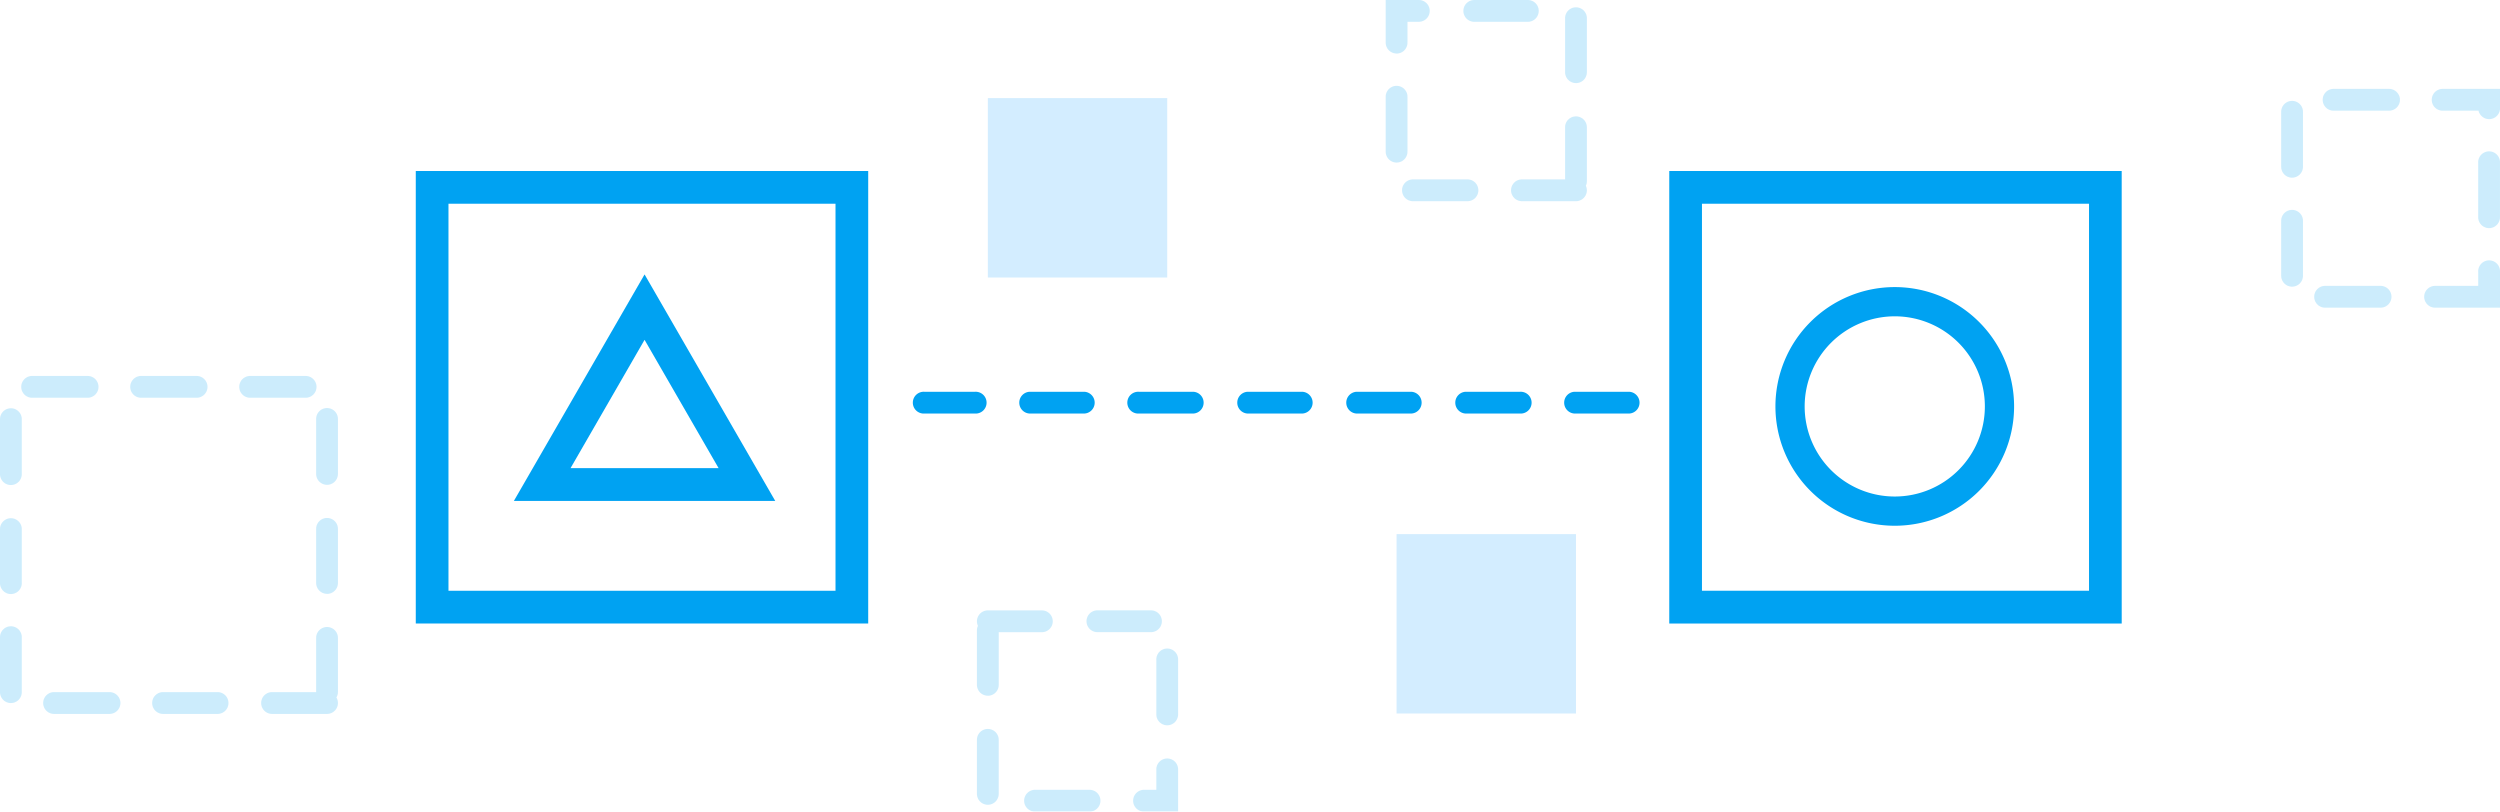 <svg xmlns="http://www.w3.org/2000/svg" width="118.284" height="38.399" viewBox="0 0 118.284 38.399">
  <g id="Layer_2" data-name="Layer 2">
    <g id="Layer_1-2" data-name="Layer 1">
      <path d="M41.078,29.5H19.672V8.091H41.078ZM21.219,27.951H39.531V9.639H21.219Z" fill="#00a2f2"/>
      <path d="M100.386,29.5H78.979V8.091h21.406ZM80.526,27.951H98.839V9.639H80.526Z" fill="#00a2f2"/>
      <path d="M77.083,19.567H74.5a.516.516,0,0,1,0-1.031h2.579a.516.516,0,0,1,0,1.031Zm-5.157,0H69.348a.516.516,0,0,1,0-1.031h2.579a.516.516,0,1,1,0,1.031Zm-5.157,0H64.19a.516.516,0,0,1,0-1.031h2.579a.516.516,0,0,1,0,1.031Zm-5.157,0H59.033a.516.516,0,0,1,0-1.031h2.579a.516.516,0,0,1,0,1.031Zm-5.157,0H53.876a.516.516,0,1,1,0-1.031h2.579a.516.516,0,0,1,0,1.031Zm-5.157,0H48.719a.516.516,0,0,1,0-1.031H51.3a.516.516,0,0,1,0,1.031Zm-5.157,0H43.728a.516.516,0,1,1,0-1.031H46.14a.516.516,0,1,1,0,1.031Z" fill="#00a2f2"/>
      <g opacity="0.2">
        <path d="M15.474,33.778H12.895a.516.516,0,1,1,0-1.031h2.063V30.159a.516.516,0,0,1,1.031,0v2.579a.513.513,0,0,1-.071.262.516.516,0,0,1-.444.778Zm-5.157,0H7.738a.516.516,0,1,1,0-1.031h2.579a.516.516,0,0,1,0,1.031Zm-5.157,0H2.581a.516.516,0,1,1,0-1.031H5.159a.516.516,0,1,1,0,1.031ZM.516,33.264A.516.516,0,0,1,0,32.748V30.17a.516.516,0,1,1,1.031,0v2.579A.516.516,0,0,1,.516,33.264Zm0-5.157A.516.516,0,0,1,0,27.591V25.012a.516.516,0,0,1,1.031,0v2.579A.516.516,0,0,1,.516,28.107Zm14.958-.01a.516.516,0,0,1-.516-.516V25a.516.516,0,0,1,1.031,0v2.579A.516.516,0,0,1,15.474,28.1ZM.516,22.949A.516.516,0,0,1,0,22.434V19.855a.516.516,0,1,1,1.031,0v2.579A.516.516,0,0,1,.516,22.949Zm14.958-.01a.516.516,0,0,1-.516-.516V19.845a.516.516,0,1,1,1.031,0v2.579A.516.516,0,0,1,15.474,22.939Zm-1.037-4.12H11.858a.516.516,0,1,1,0-1.031h2.579a.516.516,0,1,1,0,1.031Zm-5.157,0H6.7a.516.516,0,1,1,0-1.031H9.279a.516.516,0,1,1,0,1.031Zm-5.157,0H1.543a.516.516,0,1,1,0-1.031H4.122a.516.516,0,1,1,0,1.031Z" fill="#00a2f2"/>
      </g>
      <g opacity="0.2">
        <path d="M118.284,14.557H115.19a.516.516,0,0,1,0-1.031h2.063v-.669a.516.516,0,1,1,1.031,0Zm-5.673,0h-2.579a.516.516,0,1,1,0-1.031h2.579a.516.516,0,1,1,0,1.031Zm-4.164-.993a.516.516,0,0,1-.516-.516V10.469a.516.516,0,1,1,1.031,0v2.579A.516.516,0,0,1,108.447,13.564Zm9.321-2.77a.516.516,0,0,1-.516-.516V7.7a.516.516,0,1,1,1.031,0v2.579A.516.516,0,0,1,117.768,10.794Zm-9.321-2.387a.516.516,0,0,1-.516-.516V5.312a.516.516,0,1,1,1.031,0V7.891A.516.516,0,0,1,108.447,8.407Zm9.321-2.77a.516.516,0,0,1-.5-.4h-1.675a.516.516,0,1,1,0-1.031h2.693v.917A.516.516,0,0,1,117.768,5.637Zm-4.756-.4h-2.579a.516.516,0,1,1,0-1.031h2.579a.516.516,0,1,1,0,1.031Z" fill="#00a2f2"/>
      </g>
      <g opacity="0.2">
        <path d="M74.565,9.519H71.987a.516.516,0,0,1,0-1.031H74.05V6a.516.516,0,0,1,1.031,0V8.574a.514.514,0,0,1-.047.215.516.516,0,0,1-.469.73Zm-5.157,0H66.829a.516.516,0,0,1,0-1.031h2.579a.516.516,0,1,1,0,1.031ZM66.078,7.692a.516.516,0,0,1-.516-.516V4.6a.516.516,0,1,1,1.031,0V7.177A.516.516,0,0,1,66.078,7.692Zm8.488-3.76a.516.516,0,0,1-.516-.516V.839a.516.516,0,0,1,1.031,0V3.417A.516.516,0,0,1,74.565,3.933Zm-8.488-1.4a.516.516,0,0,1-.516-.516V0h1.59a.516.516,0,0,1,0,1.031h-.559V2.02A.516.516,0,0,1,66.078,2.535Zm6.232-1.5H69.731a.516.516,0,0,1,0-1.031h2.579a.516.516,0,0,1,0,1.031Z" fill="#00a2f2"/>
      </g>
      <g opacity="0.2">
        <rect x="46.738" y="4.642" width="8.488" height="8.488" fill="#22a6ff"/>
      </g>
      <g opacity="0.2">
        <path d="M55.741,38.4h-1.59a.516.516,0,1,1,0-1.031h.559V36.38a.516.516,0,0,1,1.031,0Zm-4.169,0H48.994a.516.516,0,1,1,0-1.031h2.579a.516.516,0,0,1,0,1.031Zm-4.834-.323a.516.516,0,0,1-.516-.516V34.982a.516.516,0,0,1,1.031,0v2.579A.516.516,0,0,1,46.738,38.077Zm8.488-3.76a.516.516,0,0,1-.516-.516V31.223a.516.516,0,1,1,1.031,0V33.8A.516.516,0,0,1,55.226,34.317Zm-8.488-1.4a.516.516,0,0,1-.516-.516V29.825a.514.514,0,0,1,.047-.215.516.516,0,0,1,.469-.73h2.579a.516.516,0,0,1,0,1.031H47.254V32.4A.516.516,0,0,1,46.738,32.919Zm7.736-3.008H51.9a.516.516,0,0,1,0-1.031h2.579a.516.516,0,0,1,0,1.031Z" fill="#00a2f2"/>
      </g>
      <g opacity="0.2">
        <rect x="66.078" y="25.27" width="8.488" height="8.488" transform="translate(140.643 59.029) rotate(180)" fill="#22a6ff"/>
      </g>
      <path d="M30.5,16.084,34,22.15H26.994l3.5-6.067m0-3.094L24.314,23.7H36.679L30.5,12.989Z" fill="#00a2f2"/>
      <path d="M89.648,14.966a4.263,4.263,0,1,1-4.263,4.263,4.268,4.268,0,0,1,4.263-4.263m0-1.383a5.646,5.646,0,1,0,5.646,5.646,5.646,5.646,0,0,0-5.646-5.646Z" fill="#00a2f2"/>
    </g>
  </g>
</svg>
